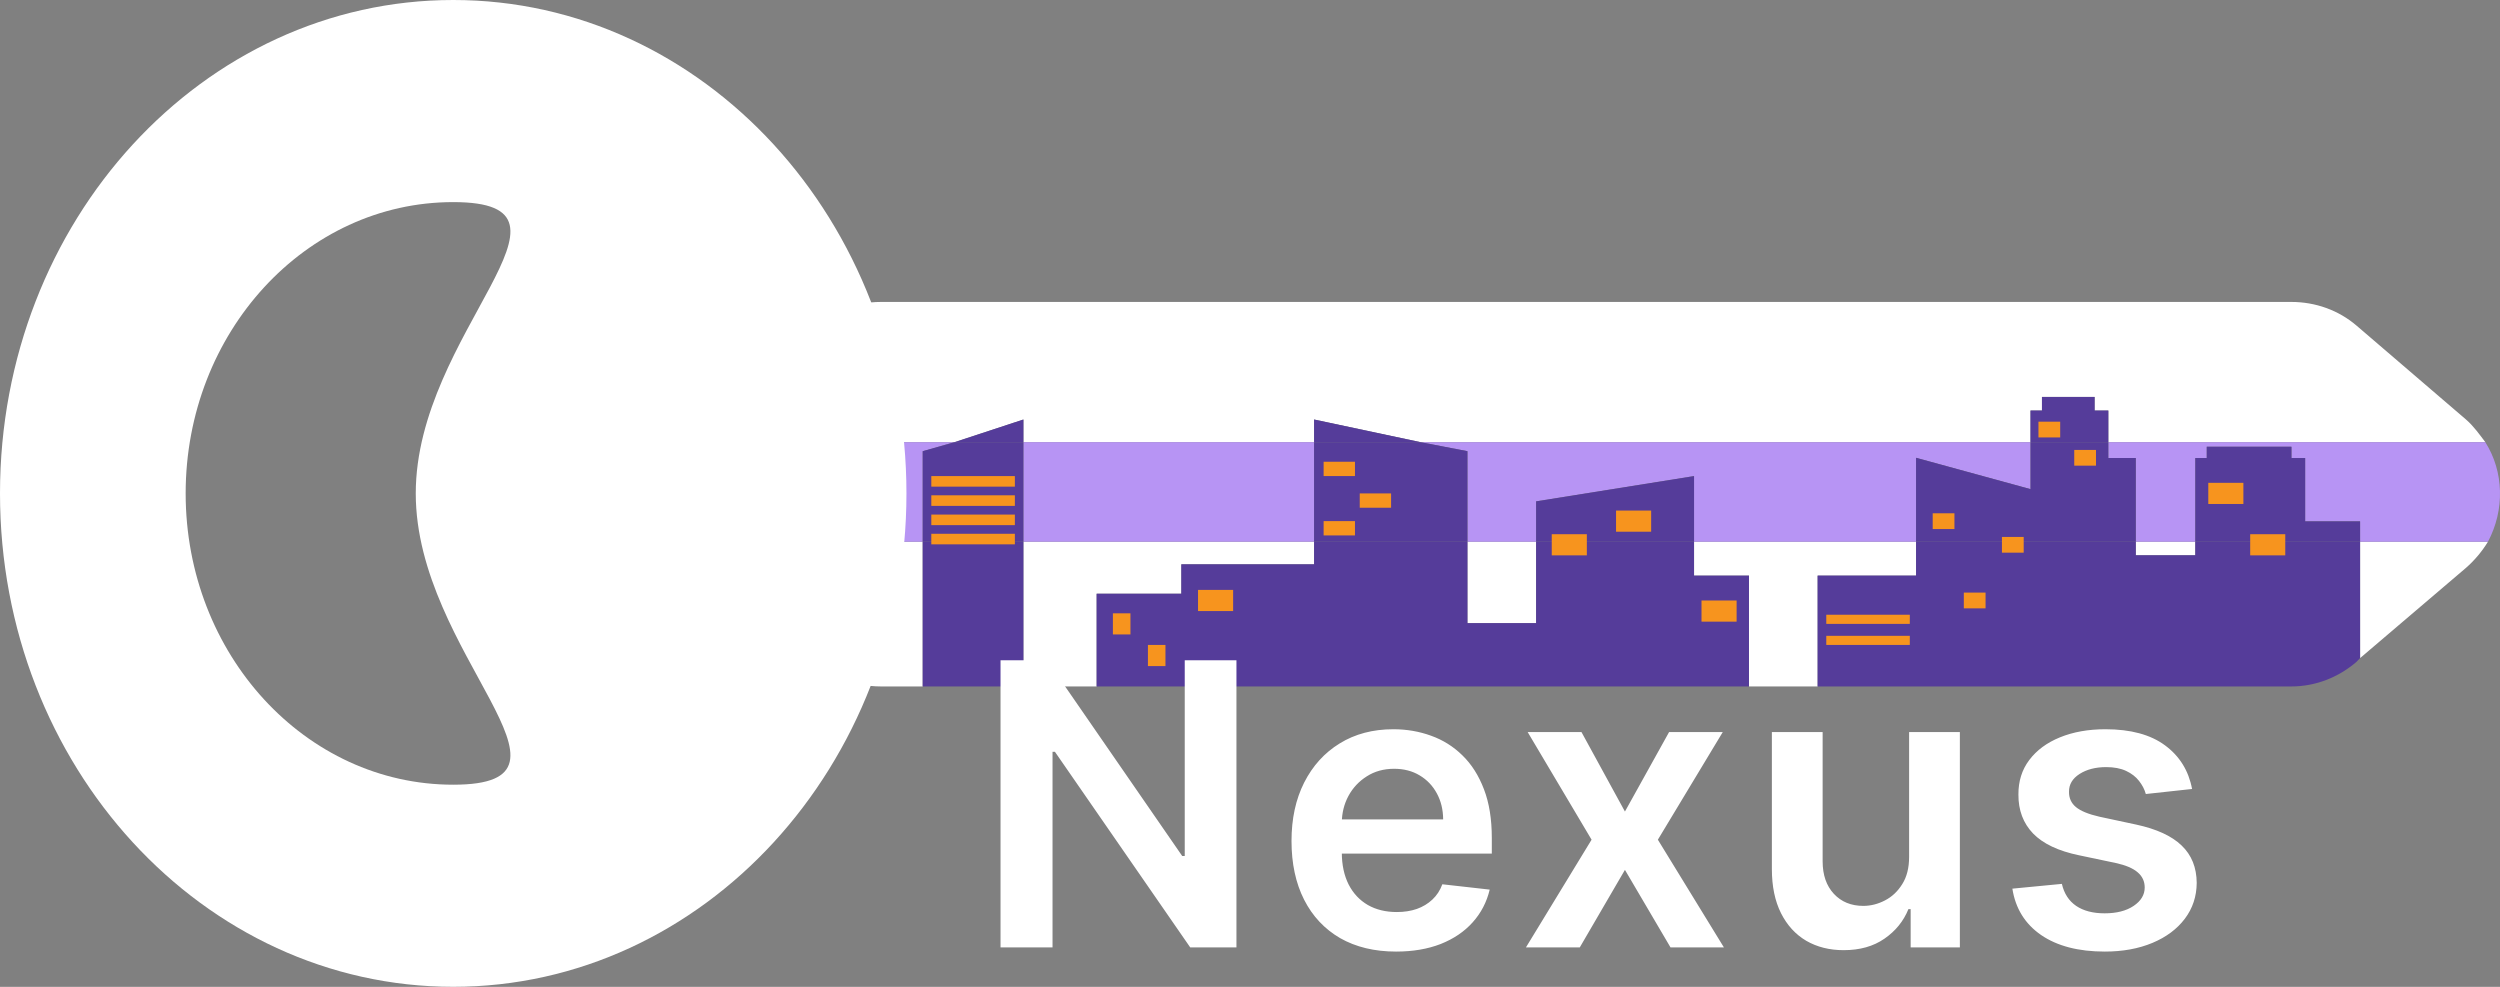 <svg width="76" height="30" viewBox="0 0 76 30" fill="none" xmlns="http://www.w3.org/2000/svg">
<rect x="0" y="0" width="76" height="30" fill="#808080" stroke="none"/>
<g clip-path="url(#clip0_205_1504)">
<path d="M31.112 12.753V13.442H39.949V12.753L43.186 13.442H61.728V12.48H62.076V12.067H63.676V12.48H64.094V13.442H75.554C75.398 13.236 75.202 12.955 74.964 12.751L71.645 9.904C71.095 9.43 70.389 9.179 69.659 9.179H26.779C25.109 9.179 23.737 10.493 23.737 12.143V13.442H29.018L31.113 12.753H31.112Z" fill="white"/>
<path d="M71.747 20.006L74.954 17.273C75.235 17.031 75.467 16.743 75.634 16.468H71.747V20.006Z" fill="white"/>
<path d="M23.736 16.468V17.856C23.736 19.506 25.108 20.868 26.778 20.868H28.05V16.468H23.736Z" fill="white"/>
<path d="M35.913 18.049V17.155H39.948V16.468H31.111V20.868H33.338V18.049H35.913Z" fill="white"/>
<path d="M46.698 16.468H44.61V18.943H46.698V16.468Z" fill="white"/>
<path d="M66.737 16.468H64.928V16.88H66.737V16.468Z" fill="white"/>
<path d="M58.248 17.499V16.468H51.499V17.499H53.169V20.868H55.256V17.499H58.248Z" fill="white"/>
<path d="M61.728 14.87V13.442H43.185L44.611 13.716V16.468H46.698V15.241L51.499 14.473V16.468H58.249V13.917L61.728 14.87Z" fill="#B794F4"/>
<path d="M75.553 13.442H64.093V13.923H64.928V16.468H66.737V13.923H67.085V13.58H69.66V13.923H70.077V15.849H71.747V16.468H75.634C76.148 15.505 76.121 14.336 75.553 13.442Z" fill="#B794F4"/>
<path d="M39.948 13.442H31.111V16.468H39.948V13.442Z" fill="#B794F4"/>
<path d="M28.05 13.716L29.017 13.442H23.736V16.468H28.05V13.716Z" fill="#B794F4"/>
<path d="M31.111 12.753L29.017 13.442H31.111V12.753Z" fill="#553C9A"/>
<path d="M31.111 16.468H28.05V20.868H31.111V16.468Z" fill="#553C9A"/>
<path d="M29.017 13.442L28.05 13.716V16.468H31.111V13.442H29.017Z" fill="#553C9A"/>
<path d="M39.948 12.753V13.442H43.185L39.948 12.753Z" fill="#553C9A"/>
<path d="M51.499 17.499V16.468H46.698V18.943H44.61V16.468H39.948V17.155H35.912V18.049H33.338V20.868H53.169V17.499H51.499Z" fill="#553C9A"/>
<path d="M46.698 15.241V16.468H51.499V14.473L46.698 15.241Z" fill="#553C9A"/>
<path d="M43.185 13.442H39.948V16.468H44.61V13.716L43.185 13.442Z" fill="#553C9A"/>
<path d="M63.676 12.48V12.067H62.075V12.48H61.727V13.442H64.093V12.48H63.676Z" fill="#553C9A"/>
<path d="M66.737 16.468V16.88H64.928V16.468H58.248V17.499H55.256V20.868H69.659C70.389 20.868 71.085 20.595 71.636 20.121L71.747 20.005V16.467H66.737V16.468Z" fill="#553C9A"/>
<path d="M71.747 15.849H70.077V13.924H69.66V13.58H67.085V13.924H66.737V16.468H71.747V15.849Z" fill="#553C9A"/>
<path d="M61.728 14.87L58.248 13.917V16.468H64.928V13.923H64.093V13.442H61.728V14.87Z" fill="#553C9A"/>
<path d="M13.778 0C6.168 0 0 6.716 0 15C0 23.284 6.168 29.999 13.778 29.999C21.387 29.999 27.556 23.284 27.556 15C27.556 6.716 21.387 0 13.778 0ZM13.778 23.855C9.286 23.855 5.644 19.89 5.644 15C5.644 10.109 9.286 6.144 13.778 6.144C18.27 6.144 12.639 10.109 12.639 15C12.639 19.89 18.27 23.855 13.778 23.855Z" fill="white"/>
<path d="M41.191 14.037H40.238V14.472H41.191V14.037Z" fill="#F7941E"/>
<path d="M42.289 15H41.336V15.435H42.289V15Z" fill="#F7941E"/>
<path d="M41.191 15.842H40.238V16.277H41.191V15.842Z" fill="#F7941E"/>
<path d="M52.793 18.255H51.726V18.898H52.793V18.255Z" fill="#F7941E"/>
<path d="M48.24 16.24H47.173V16.883H48.24V16.24Z" fill="#F7941E"/>
<path d="M50.195 15.521H49.128V16.164H50.195V15.521Z" fill="#F7941E"/>
<path d="M68.199 14.678H67.132V15.321H68.199V14.678Z" fill="#F7941E"/>
<path d="M69.472 16.24H68.406V16.883H69.472V16.24Z" fill="#F7941E"/>
<path d="M37.487 17.933H36.42V18.576H37.487V17.933Z" fill="#F7941E"/>
<path d="M34.366 18.645H33.832V19.287H34.366V18.645Z" fill="#F7941E"/>
<path d="M35.43 19.606H34.897V20.249H35.43V19.606Z" fill="#F7941E"/>
<path d="M58.058 18.688H55.519V18.966H58.058V18.688Z" fill="#F7941E"/>
<path d="M58.058 19.329H55.519V19.606H58.058V19.329Z" fill="#F7941E"/>
<path d="M59.415 15.604H58.754V16.083H59.415V15.604Z" fill="#F7941E"/>
<path d="M62.63 12.819H61.969V13.298H62.63V12.819Z" fill="#F7941E"/>
<path d="M63.718 13.678H63.057V14.156H63.718V13.678Z" fill="#F7941E"/>
<path d="M61.52 16.323H60.859V16.801H61.52V16.323Z" fill="#F7941E"/>
<path d="M60.361 18.015H59.7V18.494H60.361V18.015Z" fill="#F7941E"/>
<path d="M30.852 14.473H28.312V14.794H30.852V14.473Z" fill="#F7941E"/>
<path d="M30.852 15.057H28.312V15.379H30.852V15.057Z" fill="#F7941E"/>
<path d="M30.852 15.643H28.312V15.964H30.852V15.643Z" fill="#F7941E"/>
<path d="M30.852 16.227H28.312V16.548H30.852V16.227Z" fill="#F7941E"/>
<path d="M37.588 20.073V28.8H36.182L32.07 22.855H31.997V28.8H30.416V20.073H31.831L35.939 26.022H36.016V20.073H37.588ZM42.441 28.928C41.784 28.928 41.218 28.791 40.74 28.519C40.266 28.243 39.901 27.854 39.645 27.351C39.389 26.846 39.262 26.25 39.262 25.566C39.262 24.892 39.389 24.302 39.645 23.793C39.904 23.282 40.264 22.884 40.727 22.6C41.191 22.313 41.735 22.169 42.36 22.169C42.763 22.169 43.144 22.235 43.502 22.365C43.862 22.493 44.181 22.692 44.456 22.962C44.735 23.232 44.953 23.576 45.112 23.993C45.272 24.408 45.351 24.902 45.351 25.476V25.949H39.986V24.909H43.872C43.87 24.614 43.806 24.351 43.681 24.121C43.556 23.888 43.381 23.705 43.156 23.571C42.935 23.438 42.676 23.371 42.381 23.371C42.066 23.371 41.788 23.448 41.55 23.601C41.311 23.752 41.125 23.951 40.992 24.198C40.861 24.442 40.794 24.711 40.791 25.003V25.911C40.791 26.291 40.861 26.618 41 26.891C41.139 27.161 41.334 27.368 41.584 27.513C41.834 27.655 42.127 27.726 42.462 27.726C42.686 27.726 42.889 27.695 43.071 27.632C43.253 27.567 43.411 27.472 43.544 27.347C43.678 27.222 43.779 27.067 43.847 26.882L45.287 27.044C45.196 27.425 45.023 27.757 44.767 28.041C44.514 28.323 44.191 28.541 43.796 28.698C43.401 28.851 42.949 28.928 42.441 28.928ZM48.077 22.255L49.398 24.671L50.74 22.255H52.372L50.399 25.527L52.406 28.8H50.783L49.398 26.444L48.026 28.8H46.389L48.384 25.527L46.441 22.255H48.077ZM58.037 26.047V22.255H59.58V28.8H58.084V27.637H58.016C57.868 28.003 57.625 28.303 57.287 28.536C56.952 28.769 56.539 28.885 56.047 28.885C55.618 28.885 55.239 28.79 54.91 28.6C54.583 28.407 54.327 28.127 54.142 27.76C53.958 27.391 53.865 26.945 53.865 26.422V22.255H55.408V26.184C55.408 26.598 55.522 26.928 55.749 27.172C55.976 27.416 56.275 27.539 56.644 27.539C56.871 27.539 57.091 27.483 57.304 27.372C57.517 27.262 57.692 27.097 57.828 26.878C57.968 26.657 58.037 26.38 58.037 26.047ZM66.639 23.985L65.233 24.138C65.194 23.996 65.124 23.863 65.025 23.738C64.928 23.613 64.797 23.512 64.632 23.435C64.468 23.358 64.266 23.32 64.027 23.32C63.706 23.32 63.436 23.39 63.218 23.529C63.002 23.668 62.895 23.848 62.898 24.07C62.895 24.26 62.965 24.415 63.107 24.534C63.252 24.654 63.49 24.752 63.823 24.828L64.939 25.067C65.559 25.201 66.019 25.412 66.32 25.702C66.624 25.992 66.777 26.371 66.78 26.84C66.777 27.252 66.657 27.615 66.418 27.931C66.182 28.243 65.854 28.488 65.434 28.664C65.013 28.84 64.53 28.928 63.985 28.928C63.184 28.928 62.539 28.76 62.05 28.425C61.561 28.087 61.27 27.617 61.176 27.015L62.681 26.87C62.749 27.165 62.894 27.388 63.115 27.539C63.337 27.689 63.625 27.765 63.98 27.765C64.347 27.765 64.641 27.689 64.863 27.539C65.087 27.388 65.199 27.202 65.199 26.98C65.199 26.793 65.127 26.638 64.982 26.516C64.84 26.394 64.618 26.3 64.317 26.235L63.201 26C62.573 25.87 62.108 25.649 61.807 25.34C61.506 25.027 61.357 24.632 61.36 24.155C61.357 23.752 61.466 23.402 61.688 23.107C61.912 22.809 62.223 22.578 62.621 22.416C63.022 22.252 63.483 22.169 64.006 22.169C64.773 22.169 65.377 22.333 65.817 22.659C66.26 22.986 66.534 23.428 66.639 23.985Z" fill="white"/>
</g>
<defs>
<clipPath id="clip0_205_1504">
<rect width="76" height="30" fill="white"/>
</clipPath>
</defs>
</svg>
